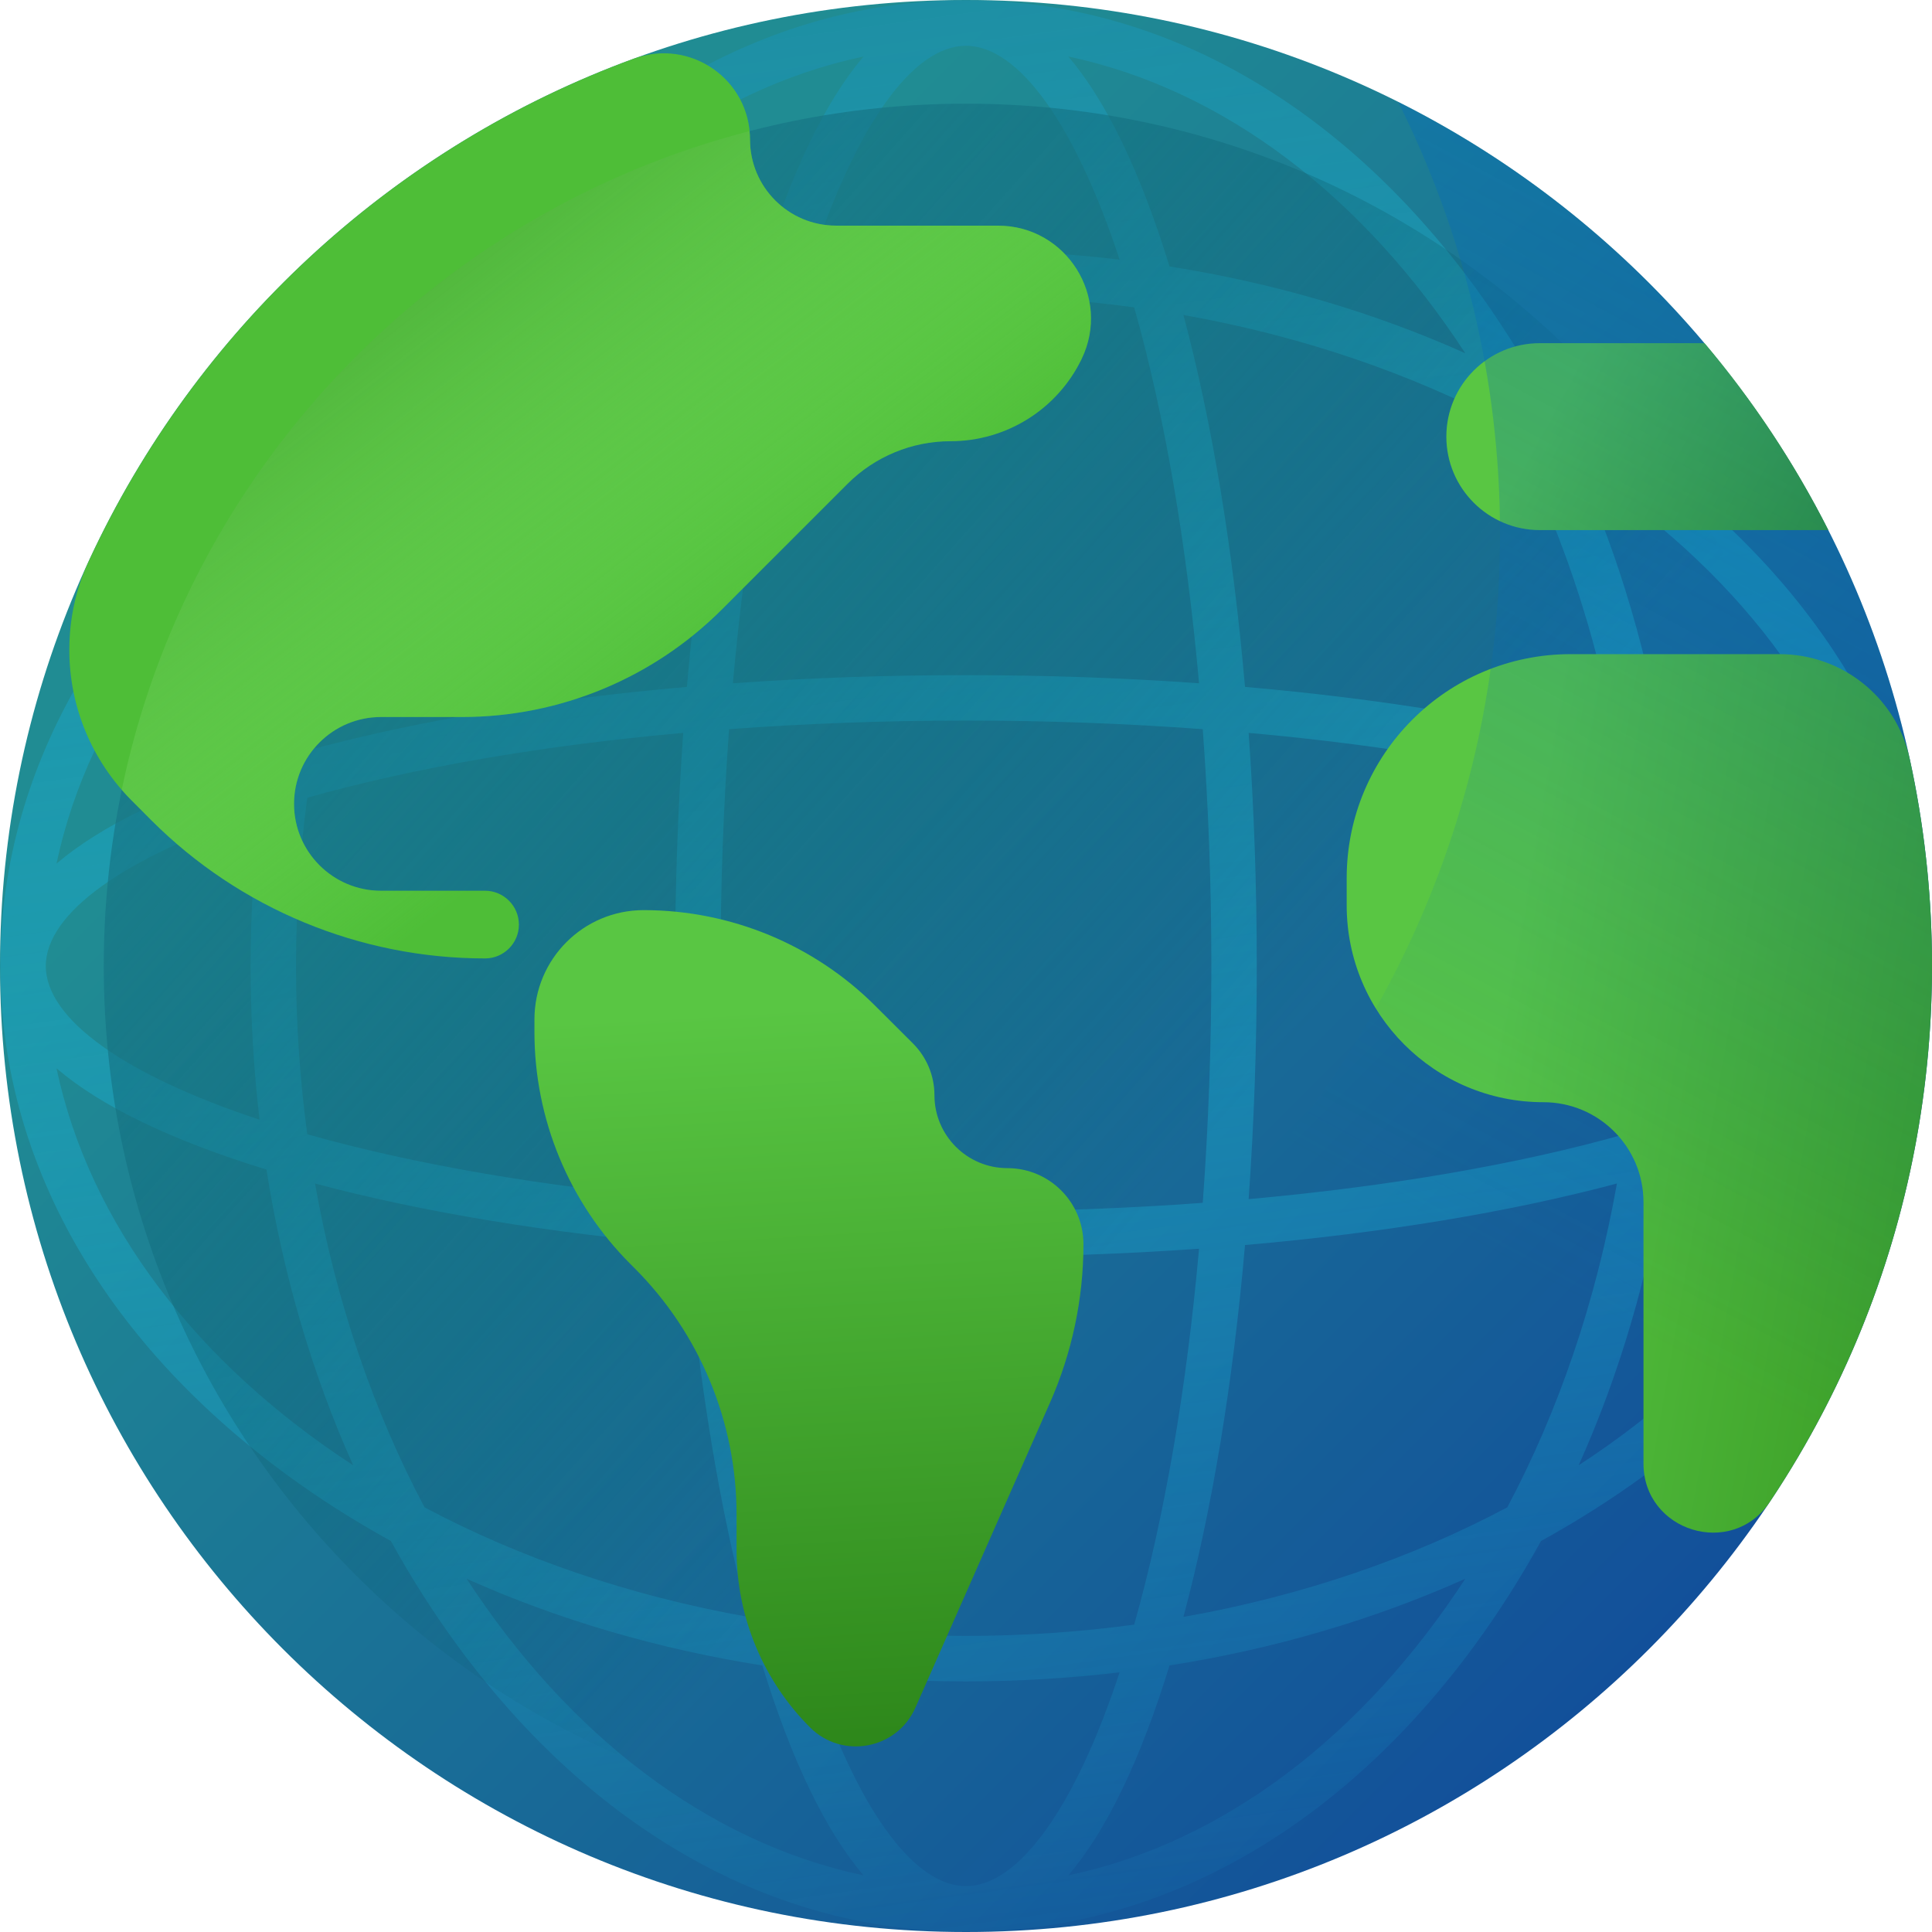 <svg width="24" height="24" viewBox="0 0 24 24" fill="none" xmlns="http://www.w3.org/2000/svg">
<path d="M12 24C18.627 24 24 18.627 24 12C24 5.373 18.627 0 12 0C5.373 0 0 5.373 0 12C0 18.627 5.373 24 12 24Z" fill="url(#paint0_linear)"/>
<path d="M20.449 5.688C20.037 5.386 19.6 5.108 19.143 4.856C18.891 4.399 18.613 3.962 18.311 3.55C16.631 1.264 14.39 0.004 11.999 0.004C9.609 0.004 7.367 1.264 5.688 3.55C5.385 3.962 5.108 4.399 4.856 4.856C4.398 5.108 3.962 5.386 3.55 5.688C1.263 7.368 0.004 9.609 0.004 12C0.004 14.39 1.263 16.632 3.55 18.311C3.962 18.614 4.398 18.891 4.856 19.143C5.108 19.601 5.385 20.037 5.688 20.449C7.367 22.736 9.609 23.995 11.999 23.995C14.39 23.995 16.631 22.736 18.311 20.449C18.613 20.037 18.891 19.601 19.143 19.143C19.6 18.891 20.037 18.614 20.449 18.311C22.735 16.632 23.994 14.39 23.994 12C23.994 9.609 22.735 7.368 20.449 5.688ZM11.999 23.43C11.341 23.43 10.642 22.449 10.09 20.775C10.716 20.848 11.354 20.887 11.999 20.887C12.645 20.887 13.283 20.848 13.908 20.775C13.356 22.449 12.658 23.43 11.999 23.43ZM11.999 20.322C11.286 20.322 10.587 20.273 9.909 20.182C9.533 18.852 9.26 17.255 9.104 15.512C10.039 15.579 11.01 15.613 11.999 15.613C12.988 15.613 13.959 15.578 14.895 15.512C14.739 17.255 14.466 18.852 14.089 20.182C13.412 20.273 12.713 20.322 11.999 20.322ZM11.999 0.569C12.658 0.569 13.356 1.55 13.908 3.225C13.283 3.151 12.645 3.113 11.999 3.113C11.354 3.113 10.716 3.151 10.09 3.225C10.642 1.55 11.341 0.569 11.999 0.569ZM11.999 3.678C12.713 3.678 13.412 3.726 14.089 3.818C14.466 5.148 14.739 6.745 14.895 8.488C13.959 8.421 12.988 8.387 11.999 8.387C11.01 8.387 10.039 8.421 9.104 8.488C9.26 6.745 9.533 5.148 9.909 3.818C10.587 3.726 11.286 3.678 11.999 3.678ZM8.951 12C8.951 10.993 8.987 10.006 9.057 9.058C10.006 8.988 10.992 8.951 11.999 8.951C13.006 8.951 13.993 8.988 14.941 9.058C15.011 10.006 15.048 10.993 15.048 12C15.048 13.007 15.011 13.993 14.941 14.942C13.993 15.012 13.006 15.048 11.999 15.048C10.992 15.048 10.006 15.012 9.057 14.942C8.987 13.993 8.951 13.007 8.951 12ZM8.487 14.896C6.744 14.739 5.147 14.466 3.817 14.09C3.726 13.412 3.677 12.713 3.677 12C3.677 11.286 3.726 10.588 3.817 9.91C5.147 9.534 6.744 9.26 8.487 9.104C8.421 10.04 8.386 11.011 8.386 12C8.386 12.989 8.421 13.96 8.487 14.896ZM15.511 9.104C17.254 9.26 18.851 9.534 20.181 9.91C20.273 10.588 20.321 11.286 20.321 12C20.321 12.714 20.273 13.412 20.181 14.09C18.851 14.466 17.254 14.739 15.511 14.896C15.578 13.96 15.612 12.989 15.612 12C15.612 11.011 15.578 10.04 15.511 9.104ZM15.466 8.533C15.317 6.825 15.058 5.249 14.701 3.913C16.174 4.174 17.535 4.643 18.724 5.275C19.356 6.464 19.825 7.825 20.086 9.298C18.75 8.941 17.174 8.682 15.466 8.533ZM8.533 8.533C6.824 8.682 5.248 8.941 3.913 9.298C4.174 7.825 4.643 6.464 5.274 5.275C6.463 4.643 7.825 4.174 9.297 3.913C8.941 5.249 8.681 6.825 8.533 8.533ZM3.224 13.909C1.55 13.357 0.569 12.659 0.569 12C0.569 11.341 1.55 10.643 3.224 10.091C3.151 10.716 3.113 11.354 3.113 12C3.113 12.646 3.151 13.283 3.224 13.909ZM8.533 15.466C8.681 17.175 8.941 18.751 9.297 20.086C7.825 19.825 6.463 19.357 5.274 18.725C4.643 17.536 4.174 16.174 3.913 14.702C5.248 15.058 6.824 15.318 8.533 15.466ZM15.466 15.466C17.174 15.318 18.75 15.058 20.086 14.702C19.825 16.174 19.356 17.536 18.724 18.725C17.535 19.357 16.174 19.825 14.701 20.086C15.058 18.751 15.317 17.175 15.466 15.466ZM20.774 10.091C22.449 10.643 23.43 11.341 23.43 12C23.43 12.659 22.448 13.357 20.774 13.909C20.848 13.283 20.886 12.646 20.886 12C20.886 11.354 20.848 10.716 20.774 10.091ZM23.297 10.728C22.744 10.257 21.868 9.833 20.689 9.471C20.483 8.171 20.12 6.932 19.611 5.797C21.542 7.055 22.885 8.781 23.297 10.728ZM18.202 4.388C17.067 3.879 15.828 3.516 14.528 3.31C14.166 2.131 13.742 1.255 13.271 0.702C15.218 1.114 16.945 2.457 18.202 4.388ZM10.727 0.702C10.256 1.255 9.833 2.131 9.47 3.31C8.17 3.516 6.931 3.879 5.797 4.388C7.054 2.457 8.78 1.114 10.727 0.702ZM4.387 5.797C3.879 6.932 3.515 8.171 3.31 9.471C2.13 9.833 1.255 10.257 0.702 10.728C1.114 8.781 2.457 7.055 4.387 5.797ZM0.702 13.271C1.254 13.743 2.13 14.166 3.31 14.529C3.515 15.829 3.878 17.068 4.387 18.202C2.457 16.945 1.114 15.219 0.702 13.271ZM5.797 19.612C6.931 20.12 8.17 20.484 9.47 20.689C9.833 21.869 10.256 22.745 10.728 23.297C8.78 22.885 7.054 21.543 5.797 19.612ZM13.271 23.297C13.742 22.744 14.166 21.869 14.528 20.689C15.828 20.484 17.067 20.12 18.202 19.612C16.945 21.542 15.218 22.885 13.271 23.297ZM19.611 18.202C20.12 17.068 20.483 15.829 20.689 14.529C21.868 14.166 22.744 13.743 23.297 13.272C22.885 15.219 21.542 16.945 19.611 18.202Z" fill="url(#paint1_linear)"/>
<path d="M12.001 22.711C17.916 22.711 22.712 17.916 22.712 12C22.712 6.084 17.916 1.288 12.001 1.288C6.085 1.288 1.289 6.084 1.289 12C1.289 17.916 6.085 22.711 12.001 22.711Z" fill="url(#paint2_linear)"/>
<path d="M10.878 12.5L11.343 12.964C11.512 13.134 11.608 13.364 11.608 13.605C11.608 14.105 12.014 14.511 12.514 14.511C13.036 14.511 13.459 14.934 13.459 15.456C13.459 16.134 13.317 16.805 13.043 17.426L11.371 21.214C11.142 21.732 10.463 21.859 10.062 21.458C9.478 20.874 9.15 20.082 9.15 19.256V18.815C9.15 17.666 8.694 16.565 7.882 15.753L7.832 15.703C7.068 14.939 6.639 13.902 6.639 12.821V12.664C6.639 11.914 7.246 11.306 7.996 11.306C9.077 11.306 10.114 11.735 10.878 12.5Z" fill="url(#paint3_linear)"/>
<path d="M7.873 0.729C4.869 1.829 2.427 4.097 1.097 6.983C0.939 7.325 0.861 7.698 0.861 8.074C0.861 8.776 1.14 9.448 1.636 9.944L1.881 10.19C2.98 11.289 4.471 11.906 6.025 11.906C6.257 11.906 6.446 11.718 6.446 11.486C6.446 11.254 6.257 11.065 6.025 11.065H4.733C4.137 11.065 3.653 10.582 3.653 9.986C3.653 9.39 4.137 8.907 4.733 8.907H5.742C6.953 8.907 8.113 8.426 8.969 7.57L10.528 6.011C10.867 5.672 11.328 5.481 11.807 5.481C12.502 5.481 13.135 5.084 13.437 4.459C13.807 3.693 13.249 2.803 12.398 2.803H10.387C9.796 2.803 9.317 2.324 9.317 1.733C9.317 0.986 8.574 0.472 7.873 0.729Z" fill="#4EBE37"/>
<path d="M12.397 2.803H10.386C9.795 2.803 9.316 2.324 9.316 1.733C9.316 1.697 9.313 1.663 9.31 1.629C5.39 2.642 2.34 5.82 1.512 9.811C1.551 9.857 1.592 9.902 1.635 9.944L1.88 10.19C2.979 11.289 4.47 11.906 6.024 11.906C6.256 11.906 6.445 11.718 6.445 11.486C6.445 11.254 6.256 11.065 6.024 11.065H4.732C4.136 11.065 3.652 10.582 3.652 9.986C3.652 9.39 4.136 8.907 4.732 8.907H5.741C6.952 8.907 8.112 8.426 8.968 7.57L10.527 6.011C10.866 5.672 11.326 5.481 11.806 5.481C12.501 5.481 13.134 5.084 13.436 4.459C13.806 3.693 13.248 2.803 12.397 2.803Z" fill="url(#paint4_linear)"/>
<path d="M23.72 9.414C23.554 8.66 22.88 8.126 22.107 8.126H20.416H19.511C17.974 8.126 16.729 9.372 16.729 10.909V11.247C16.729 12.597 17.823 13.692 19.173 13.692C19.859 13.692 20.416 14.248 20.416 14.934V18.18C20.416 19.025 21.514 19.362 21.984 18.659C22.96 17.198 23.625 15.51 23.881 13.692C23.959 13.139 24 12.574 24 12C24 11.112 23.903 10.247 23.72 9.414Z" fill="url(#paint5_linear)"/>
<path d="M22.712 6.585H19.128C18.487 6.585 17.967 6.065 17.967 5.424C17.967 4.783 18.487 4.263 19.128 4.263H21.174C21.772 4.971 22.29 5.75 22.712 6.585Z" fill="url(#paint6_linear)"/>
<path d="M17.368 1.266C18.177 2.881 18.634 4.704 18.634 6.634C18.634 13.261 13.261 18.634 6.634 18.634C4.704 18.634 2.881 18.177 1.266 17.368C3.236 21.3 7.302 24 12 24C18.627 24 24 18.627 24 12C24 7.302 21.3 3.236 17.368 1.266Z" fill="url(#paint7_linear)"/>
<defs>
<linearGradient id="paint0_linear" x1="6.189" y1="6.189" x2="20.733" y2="20.733" gradientUnits="userSpaceOnUse">
<stop stop-color="#208C93"/>
<stop offset="1" stop-color="#124F9A"/>
</linearGradient>
<linearGradient id="paint1_linear" x1="13.833" y1="25.211" x2="9.515" y2="-5.892" gradientUnits="userSpaceOnUse">
<stop stop-color="#18CFFC" stop-opacity="0"/>
<stop offset="1" stop-color="#1E8194"/>
</linearGradient>
<linearGradient id="paint2_linear" x1="14.591" y1="14.591" x2="1.001" y2="2.5" gradientUnits="userSpaceOnUse">
<stop stop-color="#055265" stop-opacity="0"/>
<stop offset="1" stop-color="#1E8594"/>
</linearGradient>
<linearGradient id="paint3_linear" x1="9.999" y1="12.5" x2="10.547" y2="21.997" gradientUnits="userSpaceOnUse">
<stop stop-color="#59C643"/>
<stop offset="1" stop-color="#2C8519"/>
</linearGradient>
<linearGradient id="paint4_linear" x1="8.499" y1="9" x2="3.702" y2="2.82" gradientUnits="userSpaceOnUse">
<stop stop-color="#92F37F" stop-opacity="0"/>
<stop offset="1" stop-color="#43A82E"/>
</linearGradient>
<linearGradient id="paint5_linear" x1="18.551" y1="13.023" x2="27.024" y2="14.514" gradientUnits="userSpaceOnUse">
<stop stop-color="#59C643"/>
<stop offset="1" stop-color="#2D8B1A"/>
</linearGradient>
<linearGradient id="paint6_linear" x1="19.156" y1="5.305" x2="23.571" y2="7.688" gradientUnits="userSpaceOnUse">
<stop stop-color="#59C643"/>
<stop offset="1" stop-color="#2D8B1A"/>
</linearGradient>
<linearGradient id="paint7_linear" x1="14.206" y1="13.271" x2="30.701" y2="-17.407" gradientUnits="userSpaceOnUse">
<stop stop-color="#0469BC" stop-opacity="0"/>
<stop offset="1" stop-color="#0469BC"/>
</linearGradient>
</defs>
</svg>
